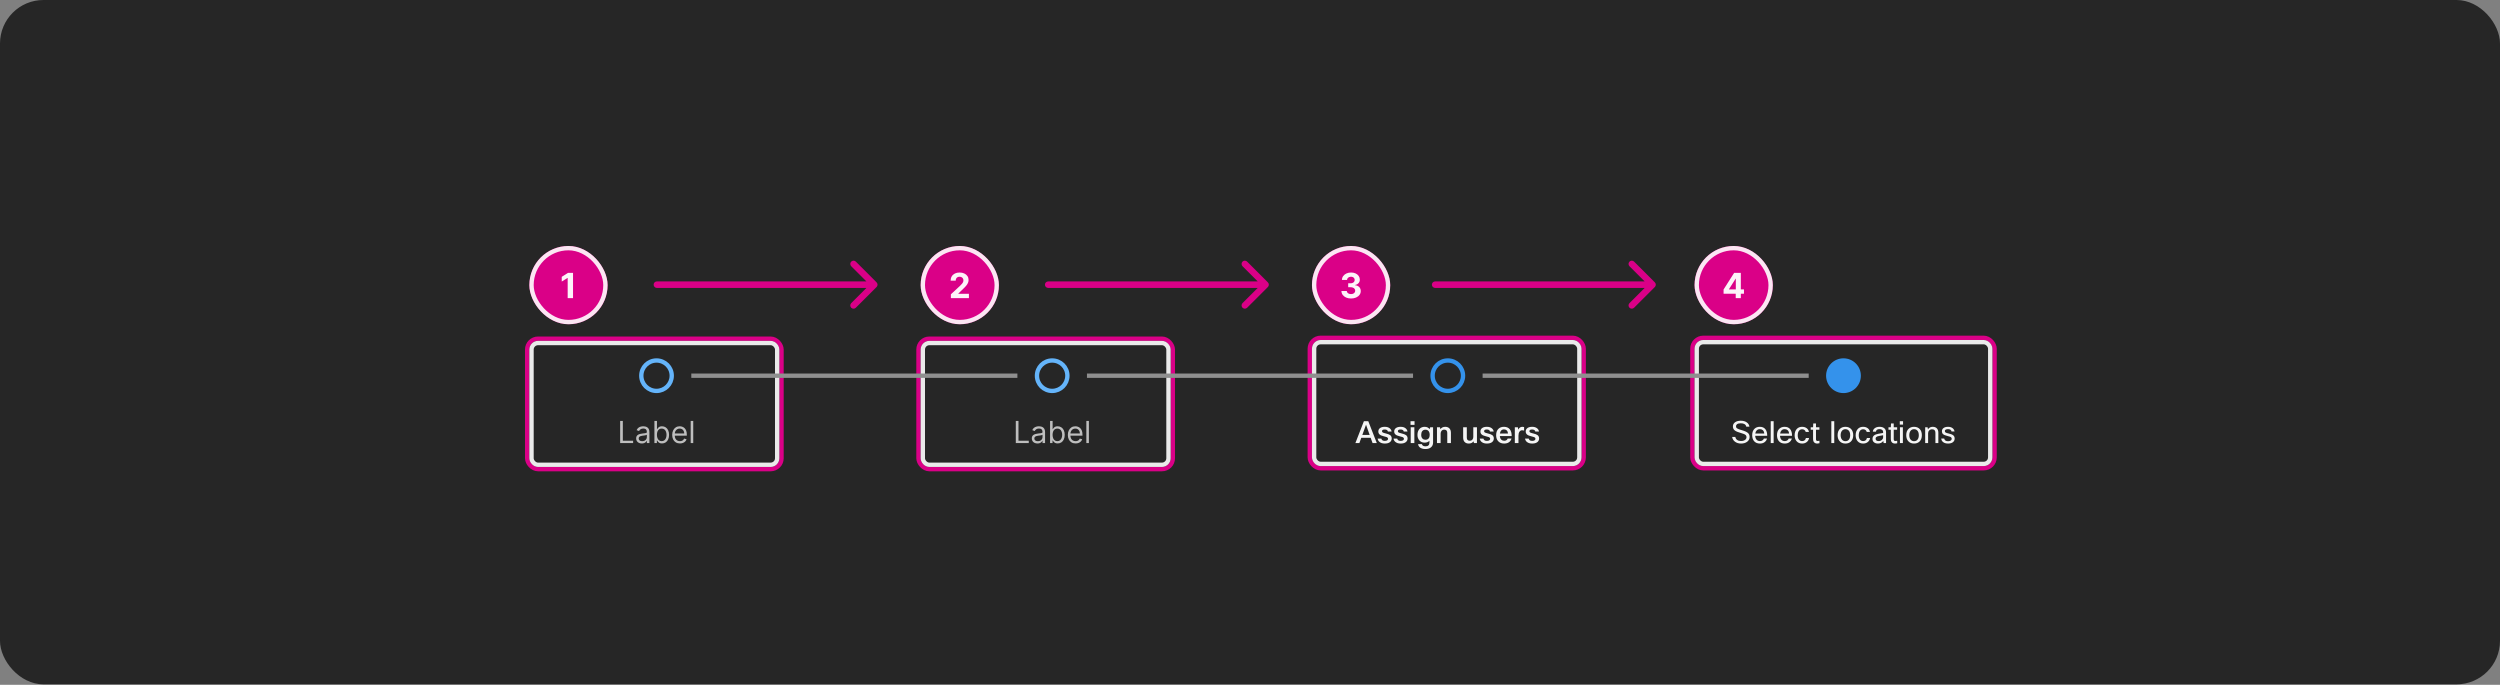 <svg width="1150" height="315" viewBox="0 0 1150 315" fill="none" xmlns="http://www.w3.org/2000/svg">
<rect x="0" y="0" width="1150" height="315" fill="#808080" stroke="none"/>
<rect width="1150" height="314.797" rx="20" fill="#262626"/>
<rect x="778.5" y="155.399" width="139" height="60" rx="5" stroke="#DA0087" stroke-width="2" stroke-linecap="square"/>
<rect x="780.5" y="157.399" width="135" height="56" rx="3" stroke="white" stroke-opacity="0.9" stroke-width="2" stroke-linecap="square"/>
<rect x="779.5" y="113.149" width="36" height="36" rx="18" fill="#DA0087"/>
<rect x="780.5" y="114.149" width="34" height="34" rx="17" stroke="white" stroke-opacity="0.9" stroke-width="2"/>
<path d="M792.845 135.103V133.166L797.703 125.513H799.374V128.194H798.385L795.322 133.041V133.132H802.226V135.103H792.845ZM798.43 137.149V134.513L798.476 133.655V125.513H800.783V137.149H798.43Z" fill="white" fill-opacity="0.95"/>
<rect x="602.5" y="155.399" width="126" height="60" rx="5" stroke="#DA0087" stroke-width="2" stroke-linecap="square"/>
<rect x="604.5" y="157.399" width="122" height="56" rx="3" stroke="white" stroke-opacity="0.9" stroke-width="2" stroke-linecap="square"/>
<rect x="603.5" y="113.149" width="36" height="36" rx="18" fill="#DA0087"/>
<rect x="604.5" y="114.149" width="34" height="34" rx="17" stroke="white" stroke-opacity="0.9" stroke-width="2"/>
<path d="M621.471 137.308C620.622 137.308 619.867 137.162 619.204 136.871C618.545 136.575 618.024 136.17 617.641 135.655C617.263 135.136 617.067 134.537 617.056 133.859H619.533C619.549 134.143 619.641 134.393 619.812 134.609C619.986 134.821 620.217 134.986 620.505 135.103C620.793 135.221 621.117 135.28 621.477 135.28C621.852 135.28 622.183 135.213 622.471 135.081C622.759 134.948 622.984 134.764 623.147 134.53C623.31 134.295 623.391 134.024 623.391 133.717C623.391 133.407 623.304 133.132 623.13 132.893C622.96 132.651 622.713 132.461 622.391 132.325C622.073 132.189 621.694 132.121 621.255 132.121H620.17V130.314H621.255C621.626 130.314 621.954 130.249 622.238 130.121C622.526 129.992 622.749 129.814 622.908 129.586C623.067 129.355 623.147 129.086 623.147 128.78C623.147 128.488 623.077 128.232 622.937 128.013C622.8 127.789 622.607 127.615 622.357 127.49C622.111 127.365 621.823 127.302 621.494 127.302C621.16 127.302 620.855 127.363 620.579 127.484C620.302 127.602 620.081 127.77 619.914 127.99C619.747 128.21 619.658 128.467 619.647 128.763H617.289C617.3 128.092 617.492 127.501 617.863 126.99C618.234 126.478 618.734 126.079 619.363 125.791C619.996 125.499 620.71 125.353 621.505 125.353C622.308 125.353 623.011 125.499 623.613 125.791C624.215 126.083 624.683 126.477 625.016 126.973C625.353 127.465 625.52 128.018 625.516 128.632C625.52 129.283 625.317 129.827 624.908 130.263C624.503 130.698 623.975 130.975 623.323 131.092V131.183C624.179 131.293 624.831 131.59 625.278 132.075C625.728 132.556 625.952 133.158 625.948 133.882C625.952 134.545 625.761 135.134 625.374 135.649C624.992 136.164 624.463 136.569 623.789 136.865C623.115 137.16 622.342 137.308 621.471 137.308Z" fill="white" fill-opacity="0.95"/>
<rect x="422.5" y="155.797" width="117" height="60" rx="5" stroke="#DA0087" stroke-width="2" stroke-linecap="square"/>
<rect x="424.5" y="157.797" width="113" height="56" rx="3" stroke="white" stroke-opacity="0.9" stroke-width="2" stroke-linecap="square"/>
<rect x="423.5" y="113.149" width="36" height="36" rx="18" fill="#DA0087"/>
<rect x="424.5" y="114.149" width="34" height="34" rx="17" stroke="white" stroke-opacity="0.9" stroke-width="2"/>
<path d="M437.404 137.149V135.376L441.546 131.541C441.898 131.2 442.194 130.893 442.433 130.621C442.675 130.348 442.859 130.081 442.984 129.819C443.109 129.554 443.171 129.268 443.171 128.961C443.171 128.621 443.094 128.327 442.938 128.081C442.783 127.831 442.571 127.639 442.302 127.507C442.033 127.371 441.728 127.302 441.387 127.302C441.031 127.302 440.72 127.374 440.455 127.518C440.19 127.662 439.986 127.869 439.842 128.138C439.698 128.407 439.626 128.727 439.626 129.098H437.29C437.29 128.336 437.463 127.675 437.808 127.115C438.152 126.554 438.635 126.121 439.256 125.814C439.878 125.507 440.594 125.353 441.404 125.353C442.237 125.353 442.963 125.501 443.58 125.797C444.201 126.088 444.684 126.494 445.029 127.013C445.374 127.532 445.546 128.126 445.546 128.797C445.546 129.236 445.459 129.67 445.285 130.098C445.114 130.526 444.809 131.001 444.37 131.524C443.931 132.043 443.311 132.666 442.512 133.393L440.813 135.058V135.138H445.7V137.149H437.404Z" fill="white" fill-opacity="0.95"/>
<rect x="242.5" y="155.797" width="117" height="60" rx="5" stroke="#DA0087" stroke-width="2" stroke-linecap="square"/>
<rect x="244.5" y="157.797" width="113" height="56" rx="3" stroke="white" stroke-opacity="0.9" stroke-width="2" stroke-linecap="square"/>
<rect x="243.5" y="113.149" width="36" height="36" rx="18" fill="#DA0087"/>
<rect x="244.5" y="114.149" width="34" height="34" rx="17" stroke="white" stroke-opacity="0.9" stroke-width="2"/>
<path d="M263.592 125.513V137.149H261.131V127.848H261.063L258.398 129.518V127.336L261.279 125.513H263.592Z" fill="white" fill-opacity="0.95"/>
<path d="M302.169 129.451C301.341 129.451 300.669 130.123 300.669 130.951C300.669 131.78 301.341 132.451 302.169 132.451V129.451ZM403.23 132.012C403.815 131.426 403.815 130.476 403.23 129.891L393.684 120.345C393.098 119.759 392.148 119.759 391.562 120.345C390.977 120.93 390.977 121.88 391.562 122.466L400.048 130.951L391.562 139.436C390.977 140.022 390.977 140.972 391.562 141.558C392.148 142.144 393.098 142.144 393.684 141.558L403.23 132.012ZM302.169 132.451H402.169V129.451H302.169V132.451Z" fill="#DA0087"/>
<path d="M482.169 129.451C481.341 129.451 480.669 130.123 480.669 130.951C480.669 131.78 481.341 132.451 482.169 132.451V129.451ZM583.23 132.012C583.815 131.426 583.815 130.476 583.23 129.891L573.684 120.345C573.098 119.759 572.148 119.759 571.562 120.345C570.977 120.93 570.977 121.88 571.562 122.466L580.048 130.951L571.562 139.436C570.977 140.022 570.977 140.972 571.562 141.558C572.148 142.144 573.098 142.144 573.684 141.558L583.23 132.012ZM482.169 132.451H582.169V129.451H482.169V132.451Z" fill="#DA0087"/>
<path d="M660.169 129.451C659.341 129.451 658.669 130.123 658.669 130.951C658.669 131.78 659.341 132.451 660.169 132.451V129.451ZM761.23 132.012C761.815 131.426 761.815 130.476 761.23 129.891L751.684 120.345C751.098 119.759 750.148 119.759 749.562 120.345C748.977 120.93 748.977 121.88 749.562 122.466L758.048 130.951L749.562 139.436C748.977 140.022 748.977 140.972 749.562 141.558C750.148 142.144 751.098 142.144 751.684 141.558L761.23 132.012ZM660.169 132.451H760.169V129.451H660.169V132.451Z" fill="#DA0087"/>
<path d="M309 172.824C309 176.69 305.866 179.824 302 179.824C298.134 179.824 295 176.69 295 172.824C295 168.958 298.134 165.824 302 165.824C305.866 165.824 309 168.958 309 172.824Z" stroke="#64B4FA" stroke-width="2"/>
<g clip-path="url(#clip0_2029_8878)">
<path d="M285.268 203.824V193.642H286.501V202.73H291.234V203.824H285.268ZM295.231 204.003C294.747 204.003 294.308 203.912 293.914 203.73C293.519 203.544 293.206 203.277 292.974 202.929C292.742 202.578 292.626 202.154 292.626 201.657C292.626 201.219 292.712 200.864 292.885 200.593C293.057 200.318 293.287 200.102 293.576 199.946C293.864 199.791 294.182 199.675 294.53 199.598C294.882 199.519 295.234 199.456 295.589 199.409C296.053 199.35 296.429 199.305 296.718 199.275C297.009 199.242 297.221 199.187 297.354 199.111C297.49 199.035 297.558 198.902 297.558 198.713V198.674C297.558 198.183 297.424 197.802 297.155 197.53C296.89 197.258 296.487 197.123 295.947 197.123C295.387 197.123 294.948 197.245 294.63 197.49C294.311 197.736 294.088 197.998 293.958 198.276L292.845 197.878C293.044 197.414 293.309 197.053 293.64 196.794C293.975 196.533 294.34 196.35 294.734 196.248C295.132 196.141 295.523 196.088 295.907 196.088C296.153 196.088 296.434 196.118 296.752 196.178C297.074 196.234 297.384 196.352 297.682 196.531C297.984 196.71 298.234 196.98 298.433 197.341C298.632 197.703 298.731 198.186 298.731 198.793V203.824H297.558V202.79H297.498C297.419 202.956 297.286 203.133 297.1 203.322C296.915 203.511 296.668 203.672 296.36 203.804C296.051 203.937 295.675 204.003 295.231 204.003ZM295.41 202.949C295.874 202.949 296.265 202.858 296.583 202.676C296.905 202.493 297.147 202.258 297.309 201.97C297.475 201.681 297.558 201.378 297.558 201.06V199.986C297.508 200.046 297.399 200.1 297.23 200.15C297.064 200.197 296.872 200.238 296.653 200.275C296.438 200.308 296.227 200.337 296.022 200.364C295.819 200.387 295.655 200.407 295.529 200.424C295.225 200.463 294.94 200.528 294.674 200.618C294.413 200.704 294.2 200.835 294.038 201.01C293.879 201.183 293.799 201.418 293.799 201.716C293.799 202.124 293.95 202.432 294.252 202.641C294.557 202.846 294.943 202.949 295.41 202.949ZM301.032 203.824V193.642H302.205V197.401H302.305C302.391 197.268 302.51 197.099 302.662 196.894C302.818 196.685 303.04 196.499 303.329 196.337C303.62 196.171 304.015 196.088 304.512 196.088C305.155 196.088 305.722 196.249 306.212 196.571C306.703 196.892 307.086 197.348 307.361 197.938C307.636 198.528 307.773 199.224 307.773 200.026C307.773 200.835 307.636 201.536 307.361 202.129C307.086 202.719 306.704 203.176 306.217 203.501C305.73 203.823 305.168 203.983 304.532 203.983C304.041 203.983 303.648 203.902 303.354 203.74C303.059 203.574 302.831 203.387 302.672 203.178C302.513 202.966 302.391 202.79 302.305 202.651H302.165V203.824H301.032ZM302.185 200.006C302.185 200.583 302.27 201.092 302.439 201.532C302.608 201.97 302.855 202.313 303.18 202.561C303.504 202.807 303.902 202.929 304.373 202.929C304.863 202.929 305.273 202.8 305.601 202.542C305.932 202.28 306.181 201.928 306.346 201.488C306.515 201.043 306.6 200.55 306.6 200.006C306.6 199.469 306.517 198.985 306.351 198.554C306.189 198.12 305.942 197.777 305.611 197.525C305.282 197.27 304.87 197.142 304.373 197.142C303.895 197.142 303.494 197.263 303.17 197.505C302.845 197.744 302.599 198.079 302.434 198.51C302.268 198.937 302.185 199.436 302.185 200.006ZM312.77 203.983C312.034 203.983 311.399 203.821 310.866 203.496C310.335 203.168 309.926 202.711 309.638 202.124C309.353 201.534 309.21 200.848 309.21 200.066C309.21 199.283 309.353 198.594 309.638 197.998C309.926 197.398 310.327 196.93 310.841 196.596C311.358 196.257 311.961 196.088 312.65 196.088C313.048 196.088 313.441 196.155 313.829 196.287C314.216 196.42 314.569 196.635 314.888 196.934C315.206 197.229 315.459 197.62 315.648 198.107C315.837 198.594 315.932 199.194 315.932 199.907V200.404H310.045V199.39H314.738C314.738 198.959 314.652 198.574 314.48 198.236C314.311 197.898 314.069 197.631 313.754 197.436C313.443 197.24 313.075 197.142 312.65 197.142C312.183 197.142 311.779 197.258 311.437 197.49C311.099 197.719 310.839 198.017 310.657 198.385C310.474 198.753 310.383 199.148 310.383 199.569V200.245C310.383 200.821 310.483 201.31 310.682 201.711C310.884 202.109 311.164 202.412 311.522 202.621C311.88 202.827 312.296 202.929 312.77 202.929C313.078 202.929 313.356 202.886 313.605 202.8C313.857 202.711 314.074 202.578 314.256 202.402C314.439 202.223 314.579 202.001 314.679 201.736L315.812 202.054C315.693 202.439 315.492 202.777 315.211 203.069C314.929 203.357 314.581 203.582 314.167 203.745C313.752 203.904 313.287 203.983 312.77 203.983ZM318.89 193.642V203.824H317.716V193.642H318.89Z" fill="white" fill-opacity="0.7"/>
</g>
<rect x="318" y="171.824" width="150" height="2" fill="#8F8F8F"/>
<path d="M491 172.824C491 176.69 487.866 179.824 484 179.824C480.134 179.824 477 176.69 477 172.824C477 168.958 480.134 165.824 484 165.824C487.866 165.824 491 168.958 491 172.824Z" stroke="#64B4FA" stroke-width="2"/>
<g clip-path="url(#clip1_2029_8878)">
<path d="M467.268 203.824V193.642H468.501V202.73H473.234V203.824H467.268ZM477.231 204.003C476.747 204.003 476.308 203.912 475.914 203.73C475.519 203.544 475.206 203.277 474.974 202.929C474.742 202.578 474.626 202.154 474.626 201.657C474.626 201.219 474.712 200.864 474.885 200.593C475.057 200.318 475.287 200.102 475.576 199.946C475.864 199.791 476.182 199.675 476.53 199.598C476.882 199.519 477.234 199.456 477.589 199.409C478.053 199.35 478.429 199.305 478.718 199.275C479.009 199.242 479.221 199.187 479.354 199.111C479.49 199.035 479.558 198.902 479.558 198.713V198.674C479.558 198.183 479.424 197.802 479.155 197.53C478.89 197.258 478.487 197.123 477.947 197.123C477.387 197.123 476.948 197.245 476.63 197.49C476.311 197.736 476.088 197.998 475.958 198.276L474.845 197.878C475.044 197.414 475.309 197.053 475.64 196.794C475.975 196.533 476.34 196.35 476.734 196.248C477.132 196.141 477.523 196.088 477.907 196.088C478.153 196.088 478.434 196.118 478.752 196.178C479.074 196.234 479.384 196.352 479.682 196.531C479.984 196.71 480.234 196.98 480.433 197.341C480.632 197.703 480.731 198.186 480.731 198.793V203.824H479.558V202.79H479.498C479.419 202.956 479.286 203.133 479.1 203.322C478.915 203.511 478.668 203.672 478.36 203.804C478.051 203.937 477.675 204.003 477.231 204.003ZM477.41 202.949C477.874 202.949 478.265 202.858 478.583 202.676C478.905 202.493 479.147 202.258 479.309 201.97C479.475 201.681 479.558 201.378 479.558 201.06V199.986C479.508 200.046 479.399 200.1 479.23 200.15C479.064 200.197 478.872 200.238 478.653 200.275C478.438 200.308 478.227 200.337 478.022 200.364C477.819 200.387 477.655 200.407 477.529 200.424C477.225 200.463 476.94 200.528 476.674 200.618C476.413 200.704 476.2 200.835 476.038 201.01C475.879 201.183 475.799 201.418 475.799 201.716C475.799 202.124 475.95 202.432 476.252 202.641C476.557 202.846 476.943 202.949 477.41 202.949ZM483.032 203.824V193.642H484.205V197.401H484.305C484.391 197.268 484.51 197.099 484.662 196.894C484.818 196.685 485.04 196.499 485.329 196.337C485.62 196.171 486.015 196.088 486.512 196.088C487.155 196.088 487.722 196.249 488.212 196.571C488.703 196.892 489.086 197.348 489.361 197.938C489.636 198.528 489.773 199.224 489.773 200.026C489.773 200.835 489.636 201.536 489.361 202.129C489.086 202.719 488.704 203.176 488.217 203.501C487.73 203.823 487.168 203.983 486.532 203.983C486.041 203.983 485.648 203.902 485.354 203.74C485.059 203.574 484.831 203.387 484.672 203.178C484.513 202.966 484.391 202.79 484.305 202.651H484.165V203.824H483.032ZM484.185 200.006C484.185 200.583 484.27 201.092 484.439 201.532C484.608 201.97 484.855 202.313 485.18 202.561C485.504 202.807 485.902 202.929 486.373 202.929C486.863 202.929 487.273 202.8 487.601 202.542C487.932 202.28 488.181 201.928 488.346 201.488C488.515 201.043 488.6 200.55 488.6 200.006C488.6 199.469 488.517 198.985 488.351 198.554C488.189 198.12 487.942 197.777 487.611 197.525C487.282 197.27 486.87 197.142 486.373 197.142C485.895 197.142 485.494 197.263 485.17 197.505C484.845 197.744 484.599 198.079 484.434 198.51C484.268 198.937 484.185 199.436 484.185 200.006ZM494.77 203.983C494.034 203.983 493.399 203.821 492.866 203.496C492.335 203.168 491.926 202.711 491.638 202.124C491.353 201.534 491.21 200.848 491.21 200.066C491.21 199.283 491.353 198.594 491.638 197.998C491.926 197.398 492.327 196.93 492.841 196.596C493.358 196.257 493.961 196.088 494.65 196.088C495.048 196.088 495.441 196.155 495.829 196.287C496.216 196.42 496.569 196.635 496.888 196.934C497.206 197.229 497.459 197.62 497.648 198.107C497.837 198.594 497.932 199.194 497.932 199.907V200.404H492.045V199.39H496.738C496.738 198.959 496.652 198.574 496.48 198.236C496.311 197.898 496.069 197.631 495.754 197.436C495.443 197.24 495.075 197.142 494.65 197.142C494.183 197.142 493.779 197.258 493.437 197.49C493.099 197.719 492.839 198.017 492.657 198.385C492.474 198.753 492.383 199.148 492.383 199.569V200.245C492.383 200.821 492.483 201.31 492.682 201.711C492.884 202.109 493.164 202.412 493.522 202.621C493.88 202.827 494.296 202.929 494.77 202.929C495.078 202.929 495.356 202.886 495.605 202.8C495.857 202.711 496.074 202.578 496.256 202.402C496.439 202.223 496.579 202.001 496.679 201.736L497.812 202.054C497.693 202.439 497.492 202.777 497.211 203.069C496.929 203.357 496.581 203.582 496.167 203.745C495.752 203.904 495.287 203.983 494.77 203.983ZM500.89 193.642V203.824H499.716V193.642H500.89Z" fill="white" fill-opacity="0.7"/>
</g>
<rect x="500" y="171.824" width="150" height="2" fill="#8F8F8F"/>
<path d="M673 172.824C673 176.69 669.866 179.824 666 179.824C662.134 179.824 659 176.69 659 172.824C659 168.958 662.134 165.824 666 165.824C669.866 165.824 673 168.958 673 172.824Z" stroke="#3492EB" stroke-width="2"/>
<g clip-path="url(#clip2_2029_8878)">
<path d="M633.33 203.824H631.384L630.502 201.374H626.19L625.308 203.824H623.474L627.394 193.744H629.41L633.33 203.824ZM628.374 195.368L626.666 200.058H630.04L628.374 195.368ZM635.431 201.752C635.562 202.452 636.089 202.802 637.013 202.802C637.526 202.802 637.914 202.704 638.175 202.508C638.39 202.34 638.497 202.121 638.497 201.85C638.497 201.505 638.31 201.248 637.937 201.08C637.722 200.987 637.251 200.856 636.523 200.688C635.627 200.483 634.988 200.203 634.605 199.848C634.222 199.503 634.031 199.05 634.031 198.49C634.031 197.781 634.32 197.235 634.899 196.852C635.412 196.507 636.117 196.334 637.013 196.334C637.937 196.334 638.679 196.554 639.239 196.992C639.724 197.366 640.028 197.87 640.149 198.504H638.441C638.301 197.879 637.816 197.566 636.985 197.566C636.145 197.566 635.725 197.823 635.725 198.336C635.725 198.598 635.832 198.794 636.047 198.924C636.262 199.055 636.696 199.2 637.349 199.358C638.357 199.592 639.057 199.853 639.449 200.142C639.944 200.506 640.191 201.02 640.191 201.682C640.191 202.438 639.883 203.031 639.267 203.46C638.707 203.843 637.951 204.034 636.999 204.034C636 204.034 635.202 203.796 634.605 203.32C634.101 202.919 633.807 202.396 633.723 201.752H635.431ZM642.732 201.752C642.863 202.452 643.39 202.802 644.314 202.802C644.827 202.802 645.215 202.704 645.476 202.508C645.691 202.34 645.798 202.121 645.798 201.85C645.798 201.505 645.611 201.248 645.238 201.08C645.023 200.987 644.552 200.856 643.824 200.688C642.928 200.483 642.289 200.203 641.906 199.848C641.523 199.503 641.332 199.05 641.332 198.49C641.332 197.781 641.621 197.235 642.2 196.852C642.713 196.507 643.418 196.334 644.314 196.334C645.238 196.334 645.98 196.554 646.54 196.992C647.025 197.366 647.329 197.87 647.45 198.504H645.742C645.602 197.879 645.117 197.566 644.286 197.566C643.446 197.566 643.026 197.823 643.026 198.336C643.026 198.598 643.133 198.794 643.348 198.924C643.563 199.055 643.997 199.2 644.65 199.358C645.658 199.592 646.358 199.853 646.75 200.142C647.245 200.506 647.492 201.02 647.492 201.682C647.492 202.438 647.184 203.031 646.568 203.46C646.008 203.843 645.252 204.034 644.3 204.034C643.301 204.034 642.503 203.796 641.906 203.32C641.402 202.919 641.108 202.396 641.024 201.752H642.732ZM650.688 195.438H648.84V193.744H650.688V195.438ZM650.604 203.824H648.924V196.544H650.604V203.824ZM652.299 204.3H654.063C654.24 204.972 654.796 205.308 655.729 205.308C656.933 205.308 657.535 204.734 657.535 203.586V202.774C656.984 203.334 656.238 203.614 655.295 203.614C654.306 203.614 653.503 203.264 652.887 202.564C652.318 201.911 652.033 201.066 652.033 200.03C652.033 198.808 652.383 197.86 653.083 197.188C653.671 196.619 654.427 196.334 655.351 196.334C656.322 196.334 657.078 196.689 657.619 197.398L657.885 196.544H659.215V203.572C659.215 204.534 658.87 205.285 658.179 205.826C657.563 206.312 656.751 206.554 655.743 206.554C654.66 206.554 653.816 206.326 653.209 205.868C652.714 205.486 652.411 204.963 652.299 204.3ZM653.755 200.044C653.755 200.8 653.965 201.384 654.385 201.794C654.73 202.121 655.164 202.284 655.687 202.284C656.359 202.284 656.868 202.065 657.213 201.626C657.512 201.244 657.661 200.721 657.661 200.058C657.661 199.228 657.456 198.602 657.045 198.182C656.709 197.837 656.256 197.664 655.687 197.664C655.062 197.664 654.576 197.888 654.231 198.336C653.914 198.747 653.755 199.316 653.755 200.044ZM662.69 203.824H661.01V196.544H662.396L662.578 197.412C663.11 196.694 663.848 196.334 664.79 196.334C665.668 196.334 666.34 196.605 666.806 197.146C667.217 197.622 667.422 198.271 667.422 199.092V203.824H665.742V199.134C665.742 198.136 665.28 197.636 664.356 197.636C663.852 197.636 663.442 197.814 663.124 198.168C662.835 198.495 662.69 198.906 662.69 199.4V203.824ZM673.054 196.544H674.734V201.332C674.734 202.266 675.191 202.732 676.106 202.732C676.638 202.732 677.053 202.541 677.352 202.158C677.594 201.832 677.716 201.43 677.716 200.954V196.544H679.396V203.824H678.01L677.828 203.012C677.305 203.694 676.577 204.034 675.644 204.034C674.785 204.034 674.127 203.773 673.67 203.25C673.259 202.774 673.054 202.121 673.054 201.29V196.544ZM682.394 201.752C682.525 202.452 683.052 202.802 683.976 202.802C684.489 202.802 684.877 202.704 685.138 202.508C685.353 202.34 685.46 202.121 685.46 201.85C685.46 201.505 685.273 201.248 684.9 201.08C684.685 200.987 684.214 200.856 683.486 200.688C682.59 200.483 681.951 200.203 681.568 199.848C681.185 199.503 680.994 199.05 680.994 198.49C680.994 197.781 681.283 197.235 681.862 196.852C682.375 196.507 683.08 196.334 683.976 196.334C684.9 196.334 685.642 196.554 686.202 196.992C686.687 197.366 686.991 197.87 687.112 198.504H685.404C685.264 197.879 684.779 197.566 683.948 197.566C683.108 197.566 682.688 197.823 682.688 198.336C682.688 198.598 682.795 198.794 683.01 198.924C683.225 199.055 683.659 199.2 684.312 199.358C685.32 199.592 686.02 199.853 686.412 200.142C686.907 200.506 687.154 201.02 687.154 201.682C687.154 202.438 686.846 203.031 686.23 203.46C685.67 203.843 684.914 204.034 683.962 204.034C682.963 204.034 682.165 203.796 681.568 203.32C681.064 202.919 680.77 202.396 680.686 201.752H682.394ZM693.528 201.724H695.292C695.096 202.471 694.69 203.05 694.074 203.46C693.486 203.843 692.763 204.034 691.904 204.034C690.719 204.034 689.795 203.661 689.132 202.914C688.526 202.233 688.222 201.323 688.222 200.184C688.222 198.878 688.6 197.879 689.356 197.188C689.991 196.619 690.817 196.334 691.834 196.334C693.02 196.334 693.916 196.722 694.522 197.496C695.092 198.215 695.376 199.242 695.376 200.576H689.93C689.996 201.36 690.238 201.934 690.658 202.298C690.994 202.597 691.433 202.746 691.974 202.746C692.357 202.746 692.688 202.653 692.968 202.466C693.248 202.28 693.435 202.032 693.528 201.724ZM693.654 199.428C693.617 198.747 693.412 198.248 693.038 197.93C692.73 197.66 692.329 197.524 691.834 197.524C691.293 197.524 690.859 197.702 690.532 198.056C690.234 198.374 690.042 198.831 689.958 199.428H693.654ZM701.087 196.432V198.056C700.779 197.963 700.485 197.916 700.205 197.916C699.682 197.916 699.262 198.145 698.945 198.602C698.646 199.041 698.497 199.648 698.497 200.422V203.824H696.817V196.544H698.203L698.413 197.636C698.824 196.768 699.444 196.334 700.275 196.334C700.574 196.334 700.844 196.367 701.087 196.432ZM703.23 201.752C703.361 202.452 703.888 202.802 704.812 202.802C705.325 202.802 705.713 202.704 705.974 202.508C706.189 202.34 706.296 202.121 706.296 201.85C706.296 201.505 706.109 201.248 705.736 201.08C705.521 200.987 705.05 200.856 704.322 200.688C703.426 200.483 702.787 200.203 702.404 199.848C702.021 199.503 701.83 199.05 701.83 198.49C701.83 197.781 702.119 197.235 702.698 196.852C703.211 196.507 703.916 196.334 704.812 196.334C705.736 196.334 706.478 196.554 707.038 196.992C707.523 197.366 707.827 197.87 707.948 198.504H706.24C706.1 197.879 705.615 197.566 704.784 197.566C703.944 197.566 703.524 197.823 703.524 198.336C703.524 198.598 703.631 198.794 703.846 198.924C704.061 199.055 704.495 199.2 705.148 199.358C706.156 199.592 706.856 199.853 707.248 200.142C707.743 200.506 707.99 201.02 707.99 201.682C707.99 202.438 707.682 203.031 707.066 203.46C706.506 203.843 705.75 204.034 704.798 204.034C703.799 204.034 703.001 203.796 702.404 203.32C701.9 202.919 701.606 202.396 701.522 201.752H703.23Z" fill="white" fill-opacity="0.95"/>
</g>
<rect x="682" y="171.824" width="150" height="2" fill="#8F8F8F"/>
<path fill-rule="evenodd" clip-rule="evenodd" d="M848 180.824C852.418 180.824 856 177.242 856 172.824C856 168.406 852.418 164.824 848 164.824C843.582 164.824 840 168.406 840 172.824C840 177.242 843.582 180.824 848 180.824Z" fill="#3492EB"/>
<g clip-path="url(#clip3_2029_8878)">
<path d="M803.384 201.094C803.384 200.758 803.309 200.492 803.16 200.296C802.992 200.063 802.684 199.848 802.236 199.652C801.788 199.456 801.111 199.232 800.206 198.98C798.992 198.644 798.157 198.229 797.7 197.734C797.326 197.333 797.14 196.796 797.14 196.124C797.14 195.312 797.494 194.668 798.204 194.192C798.857 193.754 799.706 193.534 800.752 193.534C801.918 193.534 802.866 193.81 803.594 194.36C804.247 194.846 804.63 195.48 804.742 196.264H803.272C803.188 195.732 802.908 195.336 802.432 195.074C802.012 194.832 801.452 194.71 800.752 194.71C799.968 194.71 799.389 194.86 799.016 195.158C798.717 195.392 798.568 195.695 798.568 196.068C798.568 196.311 798.605 196.512 798.68 196.67C798.764 196.82 798.904 196.955 799.1 197.076C799.464 197.319 800.168 197.585 801.214 197.874C802.67 198.285 803.654 198.752 804.168 199.274C804.597 199.704 804.812 200.292 804.812 201.038C804.812 201.925 804.424 202.658 803.65 203.236C802.922 203.768 801.998 204.034 800.878 204.034C799.711 204.034 798.745 203.722 797.98 203.096C797.317 202.555 796.92 201.855 796.79 200.996H798.26C798.353 201.612 798.647 202.084 799.142 202.41C799.59 202.709 800.159 202.858 800.85 202.858C801.708 202.858 802.366 202.662 802.824 202.27C803.197 201.953 803.384 201.561 803.384 201.094ZM811.382 201.724H812.838C812.633 202.462 812.227 203.04 811.62 203.46C811.051 203.843 810.37 204.034 809.576 204.034C808.428 204.034 807.532 203.67 806.888 202.942C806.3 202.261 806.006 201.342 806.006 200.184C806.006 198.868 806.38 197.87 807.126 197.188C807.742 196.619 808.536 196.334 809.506 196.334C810.645 196.334 811.504 196.703 812.082 197.44C812.642 198.15 812.922 199.162 812.922 200.478H807.378C807.434 201.337 807.696 201.976 808.162 202.396C808.545 202.732 809.03 202.9 809.618 202.9C810.076 202.9 810.472 202.774 810.808 202.522C811.088 202.308 811.28 202.042 811.382 201.724ZM809.534 197.412C808.937 197.412 808.456 197.599 808.092 197.972C807.747 198.318 807.528 198.798 807.434 199.414H811.55C811.504 198.714 811.27 198.192 810.85 197.846C810.514 197.557 810.076 197.412 809.534 197.412ZM815.878 193.744V203.824H814.534V193.744H815.878ZM822.798 201.724H824.254C824.049 202.462 823.643 203.04 823.036 203.46C822.467 203.843 821.786 204.034 820.992 204.034C819.844 204.034 818.948 203.67 818.304 202.942C817.716 202.261 817.422 201.342 817.422 200.184C817.422 198.868 817.796 197.87 818.542 197.188C819.158 196.619 819.952 196.334 820.922 196.334C822.061 196.334 822.92 196.703 823.498 197.44C824.058 198.15 824.338 199.162 824.338 200.478H818.794C818.85 201.337 819.112 201.976 819.578 202.396C819.961 202.732 820.446 202.9 821.034 202.9C821.492 202.9 821.888 202.774 822.224 202.522C822.504 202.308 822.696 202.042 822.798 201.724ZM820.95 197.412C820.353 197.412 819.872 197.599 819.508 197.972C819.163 198.318 818.944 198.798 818.85 199.414H822.966C822.92 198.714 822.686 198.192 822.266 197.846C821.93 197.557 821.492 197.412 820.95 197.412ZM830.696 201.486H832.166C832.054 202.27 831.685 202.9 831.06 203.376C830.49 203.815 829.795 204.034 828.974 204.034C827.9 204.034 827.046 203.666 826.412 202.928C825.824 202.247 825.53 201.351 825.53 200.24C825.53 198.952 825.884 197.954 826.594 197.244C827.2 196.638 827.989 196.334 828.96 196.334C829.856 196.334 830.593 196.572 831.172 197.048C831.685 197.468 831.998 198.019 832.11 198.7H830.626C830.532 198.308 830.341 198.005 830.052 197.79C829.772 197.576 829.417 197.468 828.988 197.468C828.325 197.468 827.816 197.73 827.462 198.252C827.126 198.738 826.958 199.414 826.958 200.282C826.958 201.188 827.182 201.874 827.63 202.34C827.984 202.714 828.442 202.9 829.002 202.9C829.487 202.9 829.884 202.76 830.192 202.48C830.462 202.238 830.63 201.906 830.696 201.486ZM836.95 202.746V203.894C836.604 203.988 836.273 204.034 835.956 204.034C835.284 204.034 834.78 203.824 834.444 203.404C834.154 203.059 834.01 202.597 834.01 202.018V197.692H832.932V196.544H834.01L834.094 194.794H835.354V196.544H836.922V197.692H835.354V202.046C835.354 202.588 835.61 202.858 836.124 202.858C836.366 202.858 836.642 202.821 836.95 202.746ZM843.755 193.744V203.824H842.411V193.744H843.755ZM845.299 200.184C845.299 198.85 845.696 197.842 846.489 197.16C847.124 196.61 847.927 196.334 848.897 196.334C850.027 196.334 850.913 196.694 851.557 197.412C852.173 198.084 852.481 199.008 852.481 200.184C852.481 201.5 852.094 202.504 851.319 203.194C850.685 203.754 849.873 204.034 848.883 204.034C847.754 204.034 846.863 203.661 846.209 202.914C845.603 202.233 845.299 201.323 845.299 200.184ZM846.699 200.184C846.699 201.118 846.937 201.832 847.413 202.326C847.805 202.737 848.305 202.942 848.911 202.942C849.621 202.942 850.167 202.676 850.549 202.144C850.904 201.659 851.081 201.006 851.081 200.184C851.081 199.232 850.848 198.514 850.381 198.028C849.999 197.627 849.504 197.426 848.897 197.426C848.197 197.426 847.651 197.692 847.259 198.224C846.886 198.71 846.699 199.363 846.699 200.184ZM858.764 201.486H860.234C860.122 202.27 859.753 202.9 859.128 203.376C858.559 203.815 857.863 204.034 857.042 204.034C855.969 204.034 855.115 203.666 854.48 202.928C853.892 202.247 853.598 201.351 853.598 200.24C853.598 198.952 853.953 197.954 854.662 197.244C855.269 196.638 856.057 196.334 857.028 196.334C857.924 196.334 858.661 196.572 859.24 197.048C859.753 197.468 860.066 198.019 860.178 198.7H858.694C858.601 198.308 858.409 198.005 858.12 197.79C857.84 197.576 857.485 197.468 857.056 197.468C856.393 197.468 855.885 197.73 855.53 198.252C855.194 198.738 855.026 199.414 855.026 200.282C855.026 201.188 855.25 201.874 855.698 202.34C856.053 202.714 856.51 202.9 857.07 202.9C857.555 202.9 857.952 202.76 858.26 202.48C858.531 202.238 858.699 201.906 858.764 201.486ZM862.918 198.574H861.49C861.565 197.846 861.91 197.282 862.526 196.88C863.077 196.516 863.772 196.334 864.612 196.334C865.611 196.334 866.376 196.596 866.908 197.118C867.356 197.566 867.58 198.145 867.58 198.854V203.824H866.474L866.306 202.83C865.737 203.633 864.925 204.034 863.87 204.034C863.039 204.034 862.391 203.81 861.924 203.362C861.541 202.989 861.35 202.518 861.35 201.948C861.35 201.23 861.597 200.674 862.092 200.282C862.531 199.937 863.203 199.685 864.108 199.526L866.236 199.162V198.798C866.236 198.322 866.073 197.963 865.746 197.72C865.457 197.506 865.06 197.398 864.556 197.398C863.567 197.398 863.021 197.79 862.918 198.574ZM864.192 202.9C864.761 202.9 865.256 202.714 865.676 202.34C866.049 201.995 866.236 201.598 866.236 201.15V200.212L864.43 200.534C863.767 200.646 863.315 200.819 863.072 201.052C862.876 201.239 862.778 201.491 862.778 201.808C862.778 202.163 862.899 202.434 863.142 202.62C863.385 202.807 863.735 202.9 864.192 202.9ZM872.715 202.746V203.894C872.37 203.988 872.039 204.034 871.721 204.034C871.049 204.034 870.545 203.824 870.209 203.404C869.92 203.059 869.775 202.597 869.775 202.018V197.692H868.697V196.544H869.775L869.859 194.794H871.119V196.544H872.687V197.692H871.119V202.046C871.119 202.588 871.376 202.858 871.889 202.858C872.132 202.858 872.407 202.821 872.715 202.746ZM875.407 195.326H873.895V193.744H875.407V195.326ZM875.323 203.824H873.979V196.544H875.323V203.824ZM876.868 200.184C876.868 198.85 877.264 197.842 878.058 197.16C878.692 196.61 879.495 196.334 880.466 196.334C881.595 196.334 882.482 196.694 883.126 197.412C883.742 198.084 884.05 199.008 884.05 200.184C884.05 201.5 883.662 202.504 882.888 203.194C882.253 203.754 881.441 204.034 880.452 204.034C879.322 204.034 878.431 203.661 877.778 202.914C877.171 202.233 876.868 201.323 876.868 200.184ZM878.268 200.184C878.268 201.118 878.506 201.832 878.982 202.326C879.374 202.737 879.873 202.942 880.48 202.942C881.189 202.942 881.735 202.676 882.118 202.144C882.472 201.659 882.65 201.006 882.65 200.184C882.65 199.232 882.416 198.514 881.95 198.028C881.567 197.627 881.072 197.426 880.466 197.426C879.766 197.426 879.22 197.692 878.828 198.224C878.454 198.71 878.268 199.363 878.268 200.184ZM886.93 203.824H885.586V196.544H886.692L886.846 197.468C887.388 196.712 888.125 196.334 889.058 196.334C889.917 196.334 890.575 196.6 891.032 197.132C891.434 197.608 891.634 198.257 891.634 199.078V203.824H890.29V199.092C890.29 198.019 889.772 197.482 888.736 197.482C888.195 197.482 887.752 197.669 887.406 198.042C887.089 198.378 886.93 198.808 886.93 199.33V203.824ZM897.786 201.85C897.786 201.44 897.571 201.132 897.142 200.926C896.89 200.814 896.4 200.674 895.672 200.506C894.776 200.31 894.136 200.026 893.754 199.652C893.436 199.335 893.278 198.92 893.278 198.406C893.278 197.725 893.553 197.202 894.104 196.838C894.598 196.502 895.266 196.334 896.106 196.334C896.974 196.334 897.678 196.549 898.22 196.978C898.686 197.352 898.976 197.846 899.088 198.462H897.716C897.557 197.753 897.016 197.398 896.092 197.398C895.578 197.398 895.196 197.492 894.944 197.678C894.738 197.837 894.636 198.038 894.636 198.28C894.636 198.579 894.748 198.803 894.972 198.952C895.205 199.102 895.658 199.251 896.33 199.4C897.356 199.624 898.07 199.9 898.472 200.226C898.92 200.59 899.144 201.099 899.144 201.752C899.144 202.48 898.845 203.054 898.248 203.474C897.706 203.848 896.992 204.034 896.106 204.034C895.135 204.034 894.365 203.801 893.796 203.334C893.301 202.924 893.026 202.392 892.97 201.738H894.342C894.491 202.56 895.084 202.97 896.12 202.97C896.68 202.97 897.114 202.849 897.422 202.606C897.664 202.41 897.786 202.158 897.786 201.85Z" fill="white" fill-opacity="0.95"/>
</g>
<defs>
<clipPath id="clip0_2029_8878">
<rect width="36" height="20" fill="white" transform="translate(284 188.824)"/>
</clipPath>
<clipPath id="clip1_2029_8878">
<rect width="36" height="20" fill="white" transform="translate(466 188.824)"/>
</clipPath>
<clipPath id="clip2_2029_8878">
<rect width="160" height="21" fill="white" transform="translate(586 188.824)"/>
</clipPath>
<clipPath id="clip3_2029_8878">
<rect width="160" height="21" fill="white" transform="translate(768 188.824)"/>
</clipPath>
</defs>
</svg>
